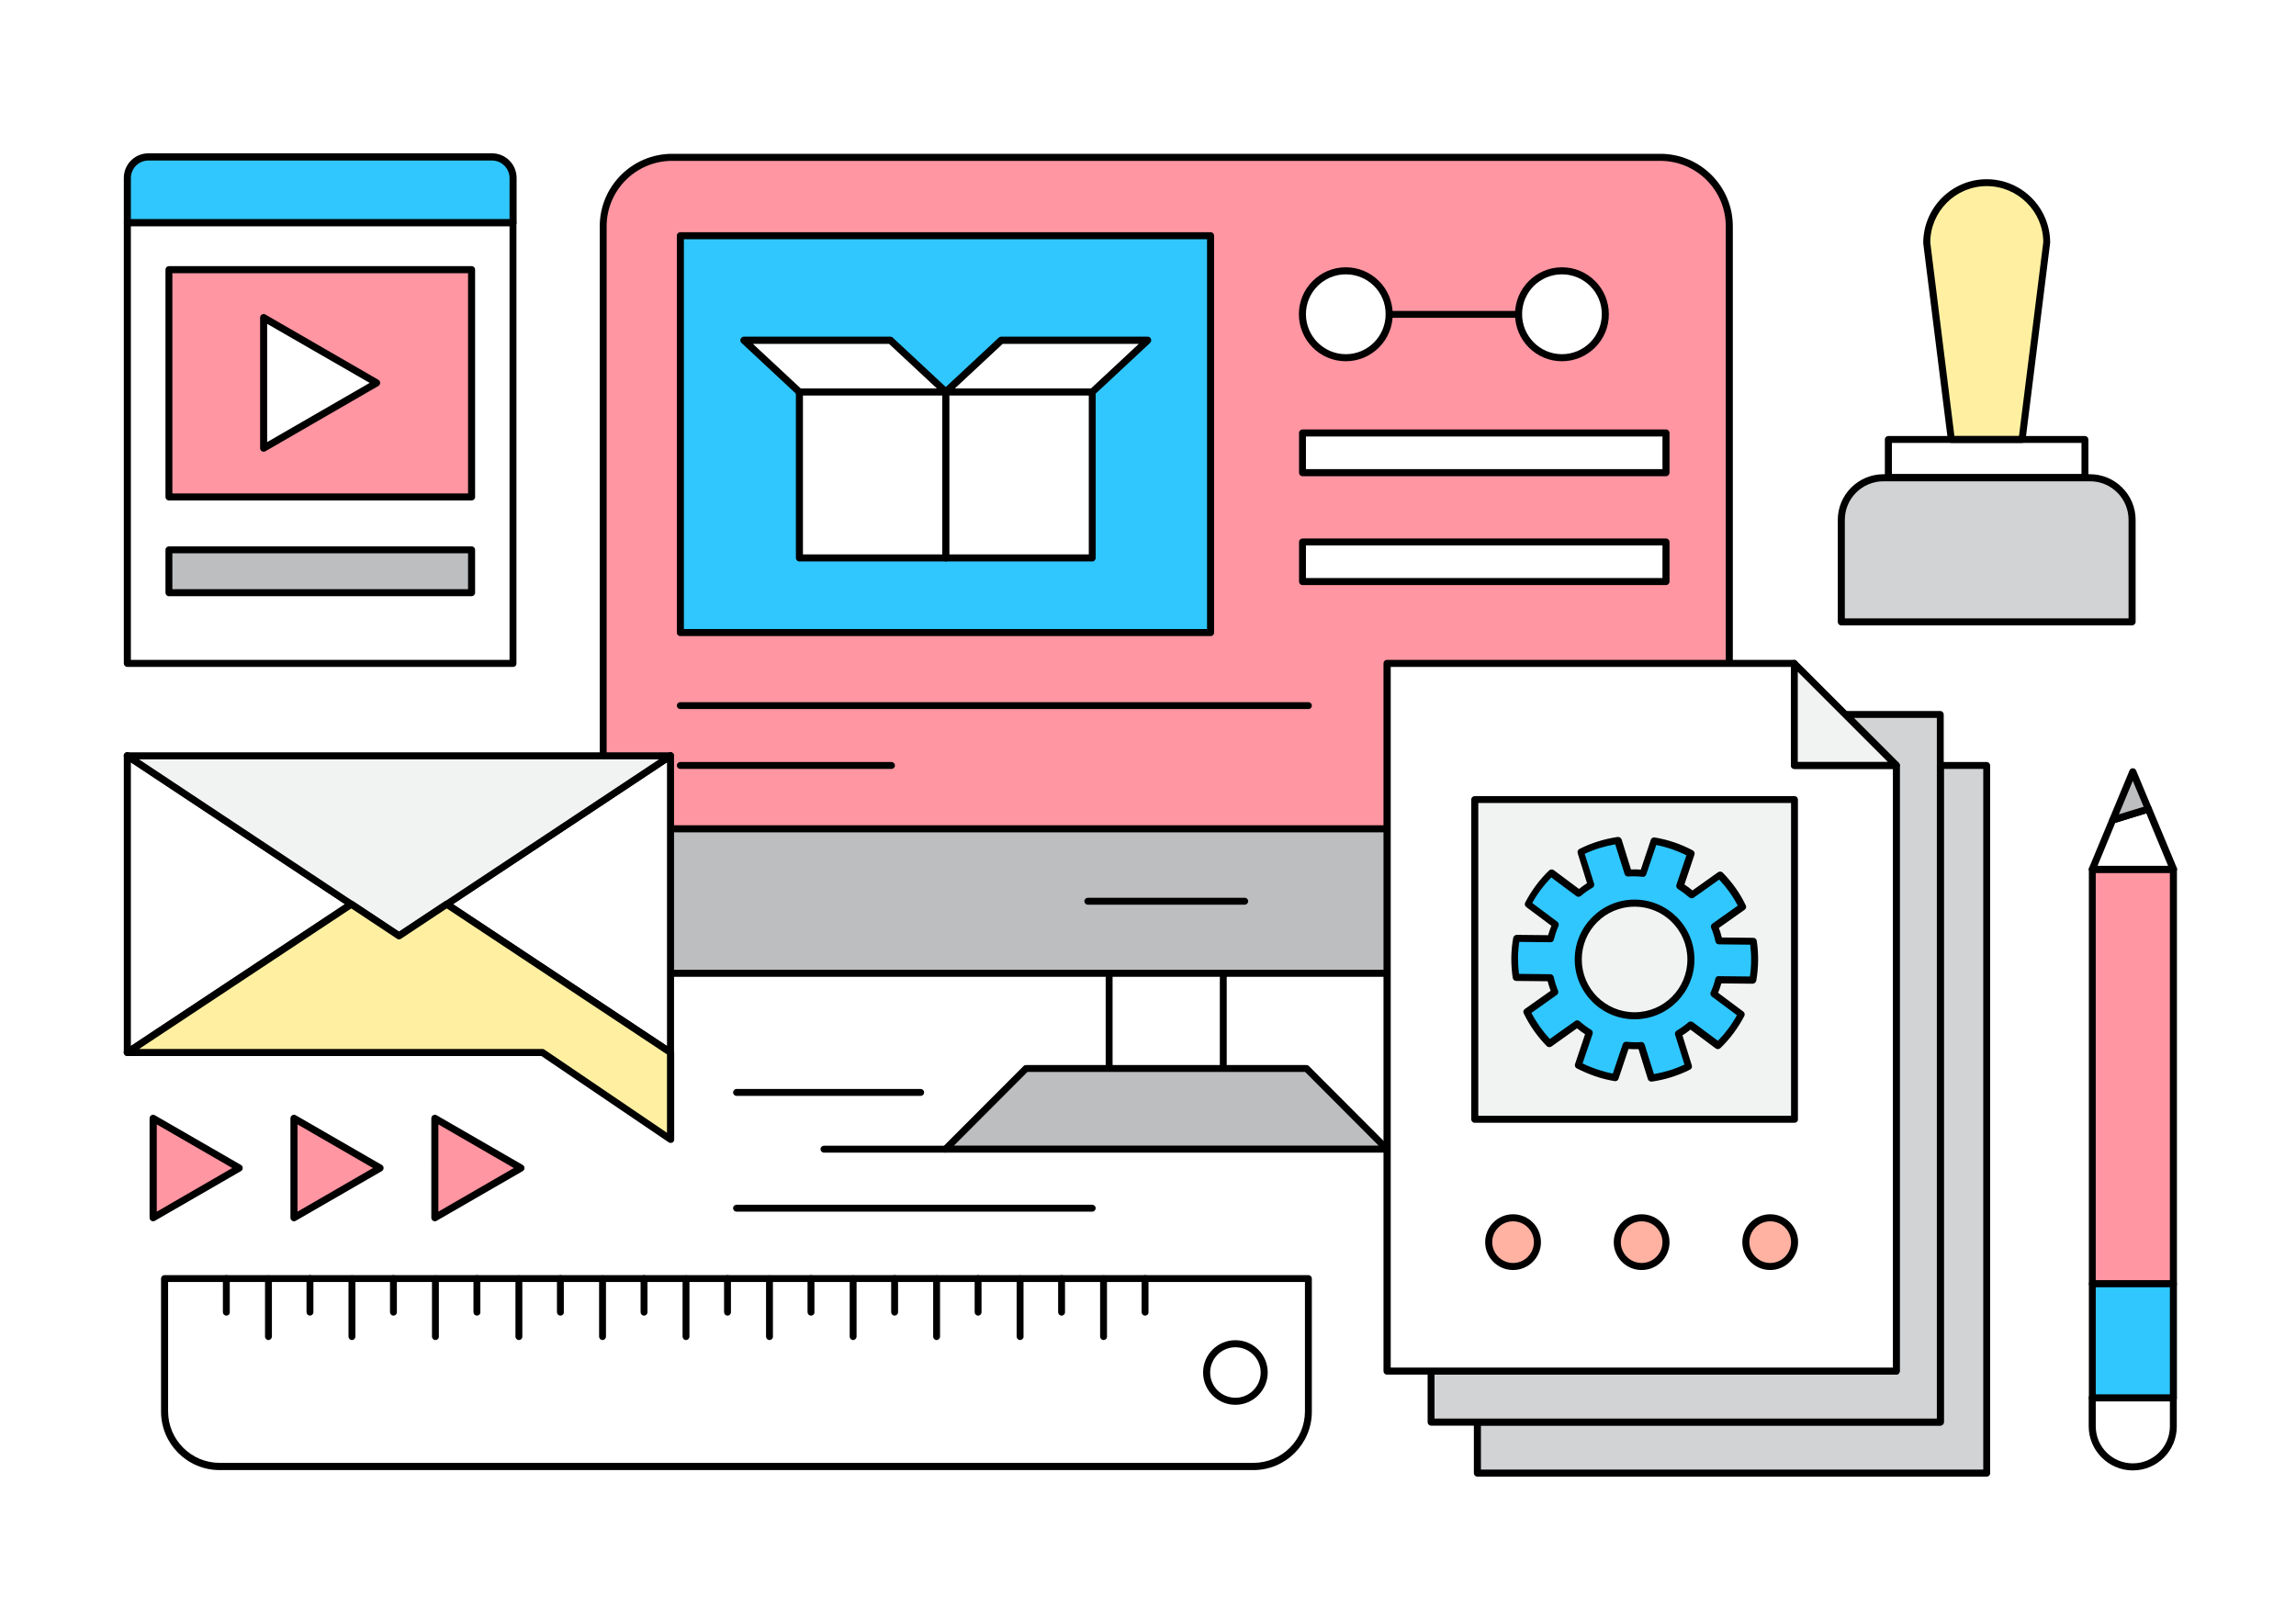 <?xml version="1.0" encoding="utf-8"?>
<!-- Generator: Adobe Illustrator 16.0.0, SVG Export Plug-In . SVG Version: 6.00 Build 0)  -->
<!DOCTYPE svg PUBLIC "-//W3C//DTD SVG 1.1//EN" "http://www.w3.org/Graphics/SVG/1.1/DTD/svg11.dtd">
<svg version="1.1" id="Layer_1" xmlns="http://www.w3.org/2000/svg" xmlns:xlink="http://www.w3.org/1999/xlink" x="0px" y="0px"
	 width="1400px" height="980px" viewBox="0 0 1400 980" enable-background="new 0 0 1400 980" xml:space="preserve">
<g>
	<g>
		<g>
			<rect fill="#FFFFFF" width="1400" height="980"/>
		</g>
	</g>
	<g>
		<path fill="#FF96A2" d="M1054.5,138c0-23.3-18.8-42.1-42.1-42.1H409.8c-23.2,0-42.1,18.8-42.1,42.1v367.5h686.7V138z"/>
		<path d="M1054.5,507.6H367.8c-1.2,0-2.1-1-2.1-2.1V138c0-24.4,19.8-44.2,44.2-44.2h602.5c24.4,0,44.2,19.8,44.2,44.2v367.5
			C1056.6,506.7,1055.6,507.6,1054.5,507.6z M369.9,503.3h682.4V138c0-22-17.9-39.9-39.9-39.9H409.8c-22,0-39.9,17.9-39.9,39.9
			V503.3z"/>
	</g>
	<g>
		<path fill="#BCBEC0" d="M367.8,505.5v46c0,23.2,18.8,42.1,42.1,42.1h602.5c23.2,0,42.1-18.8,42.1-42.1v-46H367.8z"/>
		<path d="M1012.4,595.7H409.8c-24.4,0-44.2-19.8-44.2-44.2v-46c0-1.2,1-2.1,2.1-2.1h686.7c1.2,0,2.1,1,2.1,2.1v46
			C1056.6,575.9,1036.8,595.7,1012.4,595.7z M369.9,507.6v43.9c0,22,17.9,39.9,39.9,39.9h602.5c22,0,39.9-17.9,39.9-39.9v-43.9
			H369.9z"/>
	</g>
	<g>
		<line fill="#FFB871" x1="676.3" y1="593.6" x2="676.3" y2="651.5"/>
		<path d="M676.3,653.6c-1.2,0-2.1-1-2.1-2.1v-57.9c0-1.2,1-2.1,2.1-2.1s2.1,1,2.1,2.1v57.9C678.5,652.6,677.5,653.6,676.3,653.6z"
			/>
	</g>
	<g>
		<line fill="#FFB871" x1="745.9" y1="593.6" x2="745.9" y2="651.5"/>
		<path d="M745.9,653.6c-1.2,0-2.1-1-2.1-2.1v-57.9c0-1.2,1-2.1,2.1-2.1c1.2,0,2.1,1,2.1,2.1v57.9
			C748.1,652.6,747.1,653.6,745.9,653.6z"/>
	</g>
	<g>
		<polygon fill="#BCBEC0" points="796.6,651.5 711.1,651.5 625.6,651.5 576.5,700.7 711.1,700.7 845.7,700.7 		"/>
		<path d="M845.7,702.9H576.5c-0.9,0-1.7-0.5-2-1.3c-0.3-0.8-0.2-1.7,0.5-2.3l49.1-49.2c0.4-0.4,1-0.6,1.5-0.6h171
			c0.6,0,1.1,0.2,1.5,0.6l49.1,49.2c0.6,0.6,0.8,1.5,0.5,2.3C847.4,702.3,846.6,702.9,845.7,702.9z M581.7,698.6h258.9l-44.8-44.9
			H626.5L581.7,698.6z"/>
	</g>
	<g>
		<line fill="#FFB871" x1="663.2" y1="549.5" x2="759" y2="549.5"/>
		<path d="M759,551.7h-95.7c-1.2,0-2.1-1-2.1-2.1c0-1.2,1-2.1,2.1-2.1H759c1.2,0,2.1,1,2.1,2.1C761.1,550.7,760.1,551.7,759,551.7z"
			/>
	</g>
	<g>
		<polygon fill="#D1D3D4" points="1183.1,466.8 1183.1,867.3 900.8,867.3 900.8,898.4 1211.4,898.4 1211.4,466.8 		"/>
		<path d="M1211.4,900.5H900.8c-1.2,0-2.1-1-2.1-2.1v-31.1c0-1.2,1-2.1,2.1-2.1H1181V466.8c0-1.2,1-2.1,2.1-2.1h28.3
			c1.2,0,2.1,1,2.1,2.1v431.6C1213.5,899.6,1212.6,900.5,1211.4,900.5z M903,896.2h306.3V468.9h-24v398.3c0,1.2-1,2.1-2.1,2.1H903
			V896.2z"/>
	</g>
	<g>
		<polygon fill="#D1D3D4" points="1125.2,435.7 1156.3,466.8 1156.3,836.1 900.8,836.1 872.6,836.1 872.6,867.3 900.8,867.3 
			1183.1,867.3 1183.1,466.8 1183.1,435.7 		"/>
		<path d="M1183.1,869.4H872.6c-1.2,0-2.1-1-2.1-2.1v-31.1c0-1.2,1-2.1,2.1-2.1h281.6V467.7l-30.5-30.5c-0.6-0.6-0.8-1.5-0.5-2.3
			c0.3-0.8,1.1-1.3,2-1.3h57.9c1.2,0,2.1,1,2.1,2.1v431.6C1185.3,868.4,1184.3,869.4,1183.1,869.4z M874.7,865.1H1181V437.8h-50.6
			l27.4,27.4c0.4,0.4,0.6,0.9,0.6,1.5v369.4c0,1.2-1,2.1-2.1,2.1H874.7V865.1z"/>
	</g>
	<g>
		<polygon fill="#FFFFFF" points="1094.1,466.8 1094.1,435.7 1094.1,404.5 845.7,404.5 845.7,836.1 872.6,836.1 900.8,836.1 
			1156.3,836.1 1156.3,466.8 		"/>
		<path d="M1156.3,838.3H845.7c-1.2,0-2.1-1-2.1-2.1V404.5c0-1.2,1-2.1,2.1-2.1h248.3c1.2,0,2.1,1,2.1,2.1v60.1h60.1
			c1.2,0,2.1,1,2.1,2.1v369.4C1158.4,837.3,1157.5,838.3,1156.3,838.3z M847.9,834h306.3V468.9h-60.1c-1.2,0-2.1-1-2.1-2.1v-60.1
			h-244V834z"/>
	</g>
	<g>
		<polygon fill="#F1F2F2" points="1125.2,435.7 1094.1,404.5 1094.1,435.7 1094.1,466.8 1156.3,466.8 		"/>
		<path d="M1156.3,468.9h-62.2c-1.2,0-2.1-1-2.1-2.1v-62.2c0-0.9,0.5-1.7,1.3-2c0.8-0.3,1.7-0.1,2.3,0.5l62.2,62.2
			c0.6,0.6,0.8,1.5,0.5,2.3C1157.9,468.4,1157.1,468.9,1156.3,468.9z M1096.2,464.6h54.9l-54.9-54.9V464.6z"/>
	</g>
	<g>
		<rect x="414.8" y="143.7" fill="#30C7FF" width="323.4" height="242.1"/>
		<path d="M738.2,387.9H414.8c-1.2,0-2.1-1-2.1-2.1V143.7c0-1.2,1-2.1,2.1-2.1h323.4c1.2,0,2.1,1,2.1,2.1v242.1
			C740.3,387,739.4,387.9,738.2,387.9z M417,383.6H736V145.9H417V383.6z"/>
	</g>
	<g>
		<g>
			<path d="M764.3,896.5H133.9c-19.7,0-35.7-16-35.7-35.7v-81.1c0-1.2,1-2.1,2.1-2.1h697.5c1.2,0,2.1,1,2.1,2.1v81.1
				C800,880.4,784,896.5,764.3,896.5z M102.5,781.8v78.9c0,17.3,14.1,31.4,31.4,31.4h630.4c17.3,0,31.4-14.1,31.4-31.4v-78.9H102.5z
				"/>
		</g>
		<g>
			<path d="M753.3,856.7c-10.9,0-19.7-8.8-19.7-19.7c0-10.9,8.8-19.7,19.7-19.7c10.9,0,19.7,8.8,19.7,19.7
				C773,847.8,764.1,856.7,753.3,856.7z M753.3,821.6c-8.5,0-15.4,6.9-15.4,15.4c0,8.5,6.9,15.4,15.4,15.4c8.5,0,15.4-6.9,15.4-15.4
				C768.7,828.5,761.8,821.6,753.3,821.6z"/>
		</g>
		<g>
			<path d="M138,802.3c-1.2,0-2.1-1-2.1-2.1v-20.5c0-1.2,1-2.1,2.1-2.1c1.2,0,2.1,1,2.1,2.1v20.5C140.2,801.4,139.2,802.3,138,802.3
				z"/>
		</g>
		<g>
			<path d="M163.7,817.2c-1.2,0-2.1-1-2.1-2.1v-35.3c0-1.2,1-2.1,2.1-2.1s2.1,1,2.1,2.1V815C165.8,816.2,164.8,817.2,163.7,817.2z"
				/>
		</g>
		<g>
			<path d="M189,802.3c-1.2,0-2.1-1-2.1-2.1v-20.5c0-1.2,1-2.1,2.1-2.1c1.2,0,2.1,1,2.1,2.1v20.5C191.1,801.4,190.1,802.3,189,802.3
				z"/>
		</g>
		<g>
			<path d="M214.6,817.2c-1.2,0-2.1-1-2.1-2.1v-35.3c0-1.2,1-2.1,2.1-2.1c1.2,0,2.1,1,2.1,2.1V815
				C216.7,816.2,215.8,817.2,214.6,817.2z"/>
		</g>
		<g>
			<path d="M239.9,802.3c-1.2,0-2.1-1-2.1-2.1v-20.5c0-1.2,1-2.1,2.1-2.1c1.2,0,2.1,1,2.1,2.1v20.5
				C242,801.4,241.1,802.3,239.9,802.3z"/>
		</g>
		<g>
			<path d="M265.5,817.2c-1.2,0-2.1-1-2.1-2.1v-35.3c0-1.2,1-2.1,2.1-2.1c1.2,0,2.1,1,2.1,2.1V815
				C267.7,816.2,266.7,817.2,265.5,817.2z"/>
		</g>
		<g>
			<path d="M290.8,802.3c-1.2,0-2.1-1-2.1-2.1v-20.5c0-1.2,1-2.1,2.1-2.1c1.2,0,2.1,1,2.1,2.1v20.5C293,801.4,292,802.3,290.8,802.3
				z"/>
		</g>
		<g>
			<path d="M316.4,817.2c-1.2,0-2.1-1-2.1-2.1v-35.3c0-1.2,1-2.1,2.1-2.1s2.1,1,2.1,2.1V815C318.6,816.2,317.6,817.2,316.4,817.2z"
				/>
		</g>
		<g>
			<path d="M341.7,802.3c-1.2,0-2.1-1-2.1-2.1v-20.5c0-1.2,1-2.1,2.1-2.1s2.1,1,2.1,2.1v20.5C343.9,801.4,342.9,802.3,341.7,802.3z"
				/>
		</g>
		<g>
			<path d="M367.4,817.2c-1.2,0-2.1-1-2.1-2.1v-35.3c0-1.2,1-2.1,2.1-2.1s2.1,1,2.1,2.1V815C369.5,816.2,368.6,817.2,367.4,817.2z"
				/>
		</g>
		<g>
			<path d="M392.7,802.3c-1.2,0-2.1-1-2.1-2.1v-20.5c0-1.2,1-2.1,2.1-2.1c1.2,0,2.1,1,2.1,2.1v20.5
				C394.8,801.4,393.9,802.3,392.7,802.3z"/>
		</g>
		<g>
			<path d="M418.3,817.2c-1.2,0-2.1-1-2.1-2.1v-35.3c0-1.2,1-2.1,2.1-2.1c1.2,0,2.1,1,2.1,2.1V815
				C420.4,816.2,419.5,817.2,418.3,817.2z"/>
		</g>
		<g>
			<path d="M443.6,802.3c-1.2,0-2.1-1-2.1-2.1v-20.5c0-1.2,1-2.1,2.1-2.1c1.2,0,2.1,1,2.1,2.1v20.5
				C445.7,801.4,444.8,802.3,443.6,802.3z"/>
		</g>
		<g>
			<path d="M469.2,817.2c-1.2,0-2.1-1-2.1-2.1v-35.3c0-1.2,1-2.1,2.1-2.1c1.2,0,2.1,1,2.1,2.1V815
				C471.4,816.2,470.4,817.2,469.2,817.2z"/>
		</g>
		<g>
			<path d="M494.5,802.3c-1.2,0-2.1-1-2.1-2.1v-20.5c0-1.2,1-2.1,2.1-2.1c1.2,0,2.1,1,2.1,2.1v20.5
				C496.7,801.4,495.7,802.3,494.5,802.3z"/>
		</g>
		<g>
			<path d="M520.2,817.2c-1.2,0-2.1-1-2.1-2.1v-35.3c0-1.2,1-2.1,2.1-2.1c1.2,0,2.1,1,2.1,2.1V815
				C522.3,816.2,521.3,817.2,520.2,817.2z"/>
		</g>
		<g>
			<path d="M545.5,802.3c-1.2,0-2.1-1-2.1-2.1v-20.5c0-1.2,1-2.1,2.1-2.1s2.1,1,2.1,2.1v20.5C547.6,801.4,546.6,802.3,545.5,802.3z"
				/>
		</g>
		<g>
			<path d="M571.1,817.2c-1.2,0-2.1-1-2.1-2.1v-35.3c0-1.2,1-2.1,2.1-2.1c1.2,0,2.1,1,2.1,2.1V815
				C573.2,816.2,572.3,817.2,571.1,817.2z"/>
		</g>
		<g>
			<path d="M596.4,802.3c-1.2,0-2.1-1-2.1-2.1v-20.5c0-1.2,1-2.1,2.1-2.1c1.2,0,2.1,1,2.1,2.1v20.5
				C598.5,801.4,597.6,802.3,596.4,802.3z"/>
		</g>
		<g>
			<path d="M622,817.2c-1.2,0-2.1-1-2.1-2.1v-35.3c0-1.2,1-2.1,2.1-2.1s2.1,1,2.1,2.1V815C624.2,816.2,623.2,817.2,622,817.2z"/>
		</g>
		<g>
			<path d="M647.3,802.3c-1.2,0-2.1-1-2.1-2.1v-20.5c0-1.2,1-2.1,2.1-2.1c1.2,0,2.1,1,2.1,2.1v20.5
				C649.4,801.4,648.5,802.3,647.3,802.3z"/>
		</g>
		<g>
			<path d="M672.9,817.2c-1.2,0-2.1-1-2.1-2.1v-35.3c0-1.2,1-2.1,2.1-2.1c1.2,0,2.1,1,2.1,2.1V815
				C675.1,816.2,674.1,817.2,672.9,817.2z"/>
		</g>
		<g>
			<path d="M698.2,802.3c-1.2,0-2.1-1-2.1-2.1v-20.5c0-1.2,1-2.1,2.1-2.1c1.2,0,2.1,1,2.1,2.1v20.5
				C700.4,801.4,699.4,802.3,698.2,802.3z"/>
		</g>
	</g>
	<g>
		<g>
			<rect x="1151.4" y="267.9" fill="#FFFFFF" width="119.9" height="23.3"/>
			<path d="M1271.3,293.4h-119.9c-1.2,0-2.1-1-2.1-2.1v-23.3c0-1.2,1-2.1,2.1-2.1h119.9c1.2,0,2.1,1,2.1,2.1v23.3
				C1273.5,292.5,1272.5,293.4,1271.3,293.4z M1153.6,289.1h115.6v-19h-115.6V289.1z"/>
		</g>
		<g>
			<path fill="#FFF0A1" d="M1233,267.9l15-119.9c0-20.2-16.4-36.6-36.6-36.6s-36.6,16.4-36.6,36.6l15,119.9H1233z"/>
			<path d="M1233,270.1h-43.2c-1.1,0-2-0.8-2.1-1.9l-15-119.9c0-21.6,17.4-39,38.7-39c21.4,0,38.7,17.4,38.7,38.7l-15,120.2
				C1235,269.3,1234.1,270.1,1233,270.1z M1191.7,265.8h39.4l14.8-118.1c0-18.7-15.5-34.2-34.5-34.2c-19,0-34.4,15.5-34.4,34.4
				L1191.7,265.8z"/>
		</g>
		<g>
			<path fill="#D1D3D4" d="M1300,379.2v-62.3c0-14.2-11.5-25.6-25.6-25.6h-126c-14.2,0-25.6,11.5-25.6,25.6v62.3H1300z"/>
			<path d="M1300,381.4h-177.3c-1.2,0-2.1-1-2.1-2.1v-62.3c0-15.3,12.5-27.8,27.8-27.8h126c15.3,0,27.8,12.5,27.8,27.8v62.3
				C1302.2,380.4,1301.2,381.4,1300,381.4z M1124.9,377.1h173v-60.1c0-13-10.5-23.5-23.5-23.5h-126c-12.9,0-23.5,10.5-23.5,23.5
				V377.1z"/>
		</g>
	</g>
	<g>
		<rect x="899.2" y="487.6" fill="#F1F2F2" width="195" height="195"/>
		<path d="M1094.2,684.7h-195c-1.2,0-2.1-1-2.1-2.1v-195c0-1.2,1-2.1,2.1-2.1h195c1.2,0,2.1,1,2.1,2.1v195
			C1096.4,683.8,1095.4,684.7,1094.2,684.7z M901.4,680.4h190.7V489.7H901.4V680.4z"/>
	</g>
	<g>
		<path fill="#FFB2A2" d="M937.5,757.5c0,8.2-6.7,14.9-14.9,14.9s-14.9-6.7-14.9-14.9c0-8.2,6.7-14.9,14.9-14.9
			S937.5,749.3,937.5,757.5z"/>
		<path d="M922.6,774.5c-9.4,0-17-7.6-17-17s7.6-17,17-17c9.4,0,17,7.6,17,17S932,774.5,922.6,774.5z M922.6,744.8
			c-7,0-12.7,5.7-12.7,12.7c0,7,5.7,12.7,12.7,12.7c7,0,12.7-5.7,12.7-12.7C935.3,750.5,929.6,744.8,922.6,744.8z"/>
	</g>
	<g>
		<path fill="#FFB2A2" d="M1015.9,757.5c0,8.2-6.7,14.9-14.9,14.9c-8.2,0-14.9-6.7-14.9-14.9c0-8.2,6.7-14.9,14.9-14.9
			C1009.2,742.6,1015.9,749.3,1015.9,757.5z"/>
		<path d="M1001,774.5c-9.4,0-17-7.6-17-17s7.6-17,17-17c9.4,0,17,7.6,17,17S1010.4,774.5,1001,774.5z M1001,744.8
			c-7,0-12.7,5.7-12.7,12.7c0,7,5.7,12.7,12.7,12.7c7,0,12.7-5.7,12.7-12.7C1013.7,750.5,1008,744.8,1001,744.8z"/>
	</g>
	<g>
		<path fill="#FFB2A2" d="M1094.2,757.5c0,8.2-6.7,14.9-14.9,14.9s-14.9-6.7-14.9-14.9c0-8.2,6.7-14.9,14.9-14.9
			S1094.2,749.3,1094.2,757.5z"/>
		<path d="M1079.4,774.5c-9.4,0-17-7.6-17-17s7.6-17,17-17c9.4,0,17,7.6,17,17S1088.7,774.5,1079.4,774.5z M1079.4,744.8
			c-7,0-12.7,5.7-12.7,12.7c0,7,5.7,12.7,12.7,12.7c7,0,12.7-5.7,12.7-12.7C1092.1,750.5,1086.4,744.8,1079.4,744.8z"/>
	</g>
	<g>
		<path fill="#30C7FF" d="M1047.9,597.5l20.9,0.2c1.4-8,1.4-16,0.3-23.7l-20.9-0.3c-0.7-3-1.5-5.9-2.7-8.7l17-12.1
			c-3.5-7.1-8.1-13.7-13.7-19.4l-17,12.1c-2.3-2-4.7-3.8-7.3-5.4l6.7-19.8c-3.5-1.8-7.1-3.4-10.9-4.7c-3.8-1.3-7.7-2.2-11.6-2.9
			l-6.7,19.8c-3.1-0.3-6.1-0.4-9.1-0.2l-6.2-19.9c-7.9,1.1-15.6,3.5-22.7,7.1l6.2,19.9c-2.6,1.5-5.1,3.3-7.4,5.3L946,532.5
			c-5.6,5.4-10.5,11.8-14.2,19l16.8,12.5c-0.6,1.4-1.2,2.8-1.7,4.2c-0.5,1.5-0.9,2.9-1.2,4.4l-20.9-0.2c-1.4,8-1.5,16-0.3,23.8
			l20.9,0.2c0.6,3,1.5,5.9,2.7,8.7l-17,12.1c3.5,7.1,8.1,13.7,13.7,19.4l17-12.1c2.2,2,4.7,3.8,7.3,5.4l-6.7,19.8
			c3.5,1.8,7.1,3.4,10.9,4.7c3.8,1.3,7.7,2.2,11.6,2.9l6.7-19.8c3.1,0.3,6.1,0.4,9.1,0.2l6.2,19.9c7.9-1.1,15.6-3.5,22.7-7.1
			l-6.2-19.9c2.6-1.5,5.1-3.3,7.4-5.3l16.8,12.5c5.6-5.4,10.5-11.8,14.2-19l-16.8-12.5c0.6-1.4,1.2-2.8,1.7-4.2
			C1047.1,600.5,1047.5,599,1047.9,597.5z M996.7,619.4c-19,0-34.4-15.4-34.4-34.3c0-19,15.4-34.3,34.4-34.3
			c19,0,34.4,15.4,34.4,34.3C1031.1,604,1015.7,619.4,996.7,619.4z"/>
		<path d="M1006.9,659.6c-0.9,0-1.8-0.6-2.1-1.5l-5.7-18.3c-2,0.1-4,0-6.1-0.1l-6.1,18.2c-0.3,1-1.3,1.6-2.4,1.4
			c-4.1-0.7-8.2-1.7-11.9-3c-3.7-1.3-7.5-2.9-11.2-4.8c-0.9-0.5-1.4-1.6-1-2.6l6.1-18.2c-1.7-1.1-3.4-2.3-4.9-3.6L946,638.2
			c-0.9,0.6-2,0.5-2.8-0.2c-5.8-5.9-10.5-12.6-14.1-20c-0.5-0.9-0.2-2.1,0.7-2.7l15.7-11.1c-0.7-1.9-1.3-3.8-1.8-5.8l-19.2-0.2
			c-1.1,0-1.9-0.8-2.1-1.8c-1.2-8.2-1.2-16.4,0.3-24.5c0.2-1,1.1-1.8,2.1-1.8c0,0,0,0,0,0l19.2,0.2c0.3-1,0.5-1.9,0.9-2.9
			c0.3-1,0.7-1.9,1.1-2.8l-15.4-11.5c-0.8-0.6-1.1-1.8-0.6-2.7c3.8-7.3,8.7-13.9,14.6-19.6c0.8-0.7,1.9-0.8,2.8-0.2l15.4,11.5
			c1.6-1.3,3.2-2.4,4.9-3.5l-5.7-18.3c-0.3-1,0.1-2.1,1.1-2.6c7.3-3.7,15.2-6.1,23.3-7.3c1-0.1,2,0.5,2.4,1.5l5.7,18.3
			c2-0.1,4,0,6,0.1l6.1-18.2c0.3-1,1.4-1.6,2.4-1.4c4.1,0.7,8.1,1.7,11.9,3c3.8,1.3,7.6,2.9,11.3,4.9c0.9,0.5,1.4,1.6,1,2.6
			l-6.1,18.2c1.7,1.1,3.4,2.3,4.9,3.6l15.6-11.1c0.9-0.6,2-0.5,2.8,0.2c5.8,5.9,10.6,12.6,14.1,20c0.5,0.9,0.2,2.1-0.7,2.7
			l-15.7,11.1c0.7,1.8,1.3,3.8,1.8,5.8l19.2,0.2c1.1,0,1.9,0.8,2.1,1.8c1.2,8.1,1.1,16.3-0.3,24.4c-0.2,1-1.1,1.7-2.1,1.8l-19.2-0.2
			c-0.3,1-0.6,1.9-0.9,2.9c-0.3,1-0.7,1.9-1.1,2.8l15.4,11.5c0.8,0.6,1.1,1.8,0.6,2.7c-3.8,7.3-8.7,13.9-14.6,19.6
			c-0.8,0.7-1.9,0.8-2.8,0.2l-15.4-11.5c-1.6,1.3-3.2,2.4-4.9,3.5l5.7,18.3c0.3,1-0.1,2.1-1.1,2.6c-7.3,3.7-15.2,6.1-23.3,7.3
			C1007.1,659.6,1007,659.6,1006.9,659.6z M1000.7,635.4c0.9,0,1.8,0.6,2.1,1.5l5.7,18.1c6.4-1.1,12.7-3,18.6-5.8l-5.7-18.2
			c-0.3-0.9,0.1-2,1-2.5c2.5-1.5,4.9-3.2,7.1-5.1c0.8-0.6,1.9-0.7,2.7-0.1l15.3,11.4c4.6-4.7,8.5-9.9,11.6-15.6l-15.3-11.4
			c-0.8-0.6-1.1-1.7-0.7-2.6c0.6-1.3,1.1-2.7,1.6-4c0.5-1.4,0.9-2.8,1.2-4.2c0.2-1,1.2-1.8,2.1-1.6l19,0.2c1-6.5,1-13,0.2-19.4
			l-19.1-0.2c-1,0-1.9-0.7-2.1-1.7c-0.6-2.9-1.5-5.7-2.6-8.3c-0.4-0.9-0.1-2,0.7-2.6l15.5-11c-3-5.8-6.8-11.1-11.3-15.9l-15.5,11
			c-0.8,0.6-1.9,0.5-2.7-0.1c-2.1-1.8-4.5-3.6-7-5.2c-0.8-0.5-1.2-1.6-0.9-2.5l6.1-18c-3-1.5-6-2.7-9-3.8c-3-1-6.2-1.9-9.4-2.5
			l-6.1,18c-0.3,0.9-1.2,1.6-2.3,1.4c-2.9-0.3-5.8-0.4-8.7-0.2c-1,0.1-1.9-0.5-2.2-1.5l-5.7-18.1c-6.4,1.1-12.7,3-18.6,5.8l5.7,18.2
			c0.3,1-0.1,2-1,2.5c-2.5,1.4-4.9,3.1-7.1,5c-0.8,0.6-1.9,0.7-2.7,0.1l-15.3-11.4c-4.6,4.7-8.5,9.9-11.6,15.6l15.3,11.4
			c0.8,0.6,1.1,1.7,0.7,2.6c-0.6,1.3-1.1,2.7-1.6,4.1c-0.5,1.4-0.8,2.8-1.2,4.2c-0.2,1-1.2,1.7-2.1,1.6l-19-0.2
			c-1,6.4-1,13-0.2,19.5l19.1,0.2c1,0,1.9,0.7,2.1,1.7c0.6,2.8,1.5,5.6,2.6,8.3c0.4,0.9,0.1,2-0.7,2.6l-15.5,11
			c3,5.8,6.8,11.1,11.2,15.9l15.5-11c0.8-0.6,1.9-0.5,2.7,0.2c2,1.8,4.4,3.6,7,5.2c0.9,0.5,1.2,1.6,0.9,2.5l-6.1,18
			c3,1.5,6,2.7,9,3.7c3,1,6.2,1.9,9.4,2.5l6.1-18c0.3-0.9,1.2-1.5,2.3-1.4c2.9,0.3,5.8,0.4,8.7,0.2
			C1000.6,635.4,1000.6,635.4,1000.7,635.4z M996.7,621.6c-20.1,0-36.5-16.4-36.5-36.5s16.4-36.5,36.5-36.5
			c20.1,0,36.5,16.4,36.5,36.5S1016.9,621.6,996.7,621.6z M996.7,552.9c-17.8,0-32.2,14.4-32.2,32.2s14.4,32.2,32.2,32.2
			c17.8,0,32.2-14.4,32.2-32.2S1014.5,552.9,996.7,552.9z"/>
	</g>
	<g>
		<g>
			<g>
				<rect x="1275.8" y="530.1" fill="#FF96A2" width="49.5" height="252.7"/>
				<path d="M1325.3,785h-49.5c-1.2,0-2.1-1-2.1-2.1V530.1c0-1.2,1-2.1,2.1-2.1h49.5c1.2,0,2.1,1,2.1,2.1v252.7
					C1327.4,784.1,1326.5,785,1325.3,785z M1277.9,780.7h45.2V532.3h-45.2V780.7z"/>
			</g>
			<g>
				<path fill="#FFFFFF" d="M1325.3,869.8v-17.4h-49.5v17.4c0,13.7,11.1,24.7,24.7,24.7C1314.2,894.5,1325.3,883.5,1325.3,869.8z"/>
				<path d="M1300.5,896.7c-14.8,0-26.9-12.1-26.9-26.9v-17.4c0-1.2,1-2.1,2.1-2.1h49.5c1.2,0,2.1,1,2.1,2.1v17.4
					C1327.4,884.6,1315.4,896.7,1300.5,896.7z M1277.9,854.6v15.2c0,12.5,10.1,22.6,22.6,22.6c12.5,0,22.6-10.1,22.6-22.6v-15.2
					H1277.9z"/>
			</g>
			<g>
				<rect x="1275.8" y="782.9" fill="#30C7FF" width="49.5" height="69.5"/>
				<path d="M1325.3,854.6h-49.5c-1.2,0-2.1-1-2.1-2.1v-69.5c0-1.2,1-2.1,2.1-2.1h49.5c1.2,0,2.1,1,2.1,2.1v69.5
					C1327.4,853.6,1326.5,854.6,1325.3,854.6z M1277.9,850.3h45.2V785h-45.2V850.3z"/>
			</g>
		</g>
		<g>
			<g>
				<polygon fill="#FFFFFF" points="1325.3,530.1 1310,493.4 1288.3,500.1 1275.8,530.1 				"/>
				<path d="M1325.3,532.3h-49.5c-0.7,0-1.4-0.4-1.8-1c-0.4-0.6-0.5-1.4-0.2-2l12.5-30.1c0.2-0.6,0.7-1,1.4-1.2l21.7-6.7
					c1.1-0.3,2.2,0.2,2.6,1.2l15.3,36.7c0.3,0.7,0.2,1.4-0.2,2C1326.7,531.9,1326,532.3,1325.3,532.3z M1279,528h43l-13.3-32
					l-18.9,5.8L1279,528z"/>
			</g>
			<g>
				<polygon fill="#BCBEC0" points="1300.5,470.6 1288.3,500.1 1310,493.4 				"/>
				<path d="M1288.3,502.2c-0.6,0-1.2-0.2-1.6-0.7c-0.6-0.6-0.7-1.5-0.4-2.3l12.2-29.4c0.3-0.8,1.1-1.3,2-1.3l0,0
					c0.9,0,1.6,0.5,2,1.3l9.5,22.8c0.2,0.6,0.2,1.2,0,1.7c-0.3,0.5-0.7,1-1.3,1.1l-21.7,6.7C1288.7,502.2,1288.5,502.2,1288.3,502.2
					z M1300.5,476.2l-8.5,20.4l15.1-4.6L1300.5,476.2z"/>
			</g>
		</g>
	</g>
	<g>
		<g>
			<polygon fill="#FFFFFF" points="542.9,207.5 453.6,207.5 487.5,239 576.7,239 			"/>
			<path d="M576.7,241.2h-89.3c-0.5,0-1.1-0.2-1.5-0.6l-33.8-31.5c-0.6-0.6-0.9-1.5-0.5-2.4c0.3-0.8,1.1-1.4,2-1.4h89.3
				c0.5,0,1.1,0.2,1.5,0.6l33.8,31.5c0.6,0.6,0.9,1.5,0.5,2.4C578.4,240.6,577.6,241.2,576.7,241.2z M488.3,236.9h83l-29.2-27.2h-83
				L488.3,236.9z"/>
		</g>
		<g>
			<polygon fill="#FFFFFF" points="610.5,207.5 576.7,239 666,239 699.8,207.5 			"/>
			<path d="M666,241.2h-89.3c-0.9,0-1.7-0.5-2-1.4c-0.3-0.8-0.1-1.8,0.5-2.4l33.8-31.5c0.4-0.4,0.9-0.6,1.5-0.6h89.3
				c0.9,0,1.7,0.5,2,1.4c0.3,0.8,0.1,1.8-0.5,2.4l-33.8,31.5C667.1,240.9,666.5,241.2,666,241.2z M582.2,236.9h83l29.2-27.2h-83
				L582.2,236.9z"/>
		</g>
		<g>
			<rect x="487.5" y="239" fill="#FFFFFF" width="89.3" height="101.2"/>
			<path d="M576.7,342.4h-89.3c-1.2,0-2.1-1-2.1-2.1V239c0-1.2,1-2.1,2.1-2.1h89.3c1.2,0,2.1,1,2.1,2.1v101.2
				C578.9,341.4,577.9,342.4,576.7,342.4z M489.6,338.1h85v-96.9h-85V338.1z"/>
		</g>
		<g>
			<rect x="576.7" y="239" fill="#FFFFFF" width="89.3" height="101.2"/>
			<path d="M666,342.4h-89.3c-1.2,0-2.1-1-2.1-2.1V239c0-1.2,1-2.1,2.1-2.1H666c1.2,0,2.1,1,2.1,2.1v101.2
				C668.1,341.4,667.2,342.4,666,342.4z M578.9,338.1h85v-96.9h-85V338.1z"/>
		</g>
	</g>
	<g>
		<path fill="#FFFFFF" d="M847.1,191.6c0,14.6-11.9,26.5-26.5,26.5c-14.6,0-26.5-11.9-26.5-26.5c0-14.6,11.9-26.5,26.5-26.5
			C835.3,165.1,847.1,177,847.1,191.6z"/>
		<path d="M820.6,220.3c-15.8,0-28.6-12.9-28.6-28.7c0-15.8,12.9-28.6,28.6-28.6c15.8,0,28.6,12.8,28.6,28.6
			C849.3,207.4,836.4,220.3,820.6,220.3z M820.6,167.3c-13.4,0-24.3,10.9-24.3,24.3c0,13.4,10.9,24.4,24.3,24.4
			c13.4,0,24.3-10.9,24.3-24.4C845,178.2,834.1,167.3,820.6,167.3z"/>
	</g>
	<g>
		<path fill="#FFFFFF" d="M978.9,191.6c0,14.6-11.9,26.5-26.5,26.5c-14.6,0-26.5-11.9-26.5-26.5c0-14.6,11.9-26.5,26.5-26.5
			C967,165.1,978.9,177,978.9,191.6z"/>
		<path d="M952.4,220.3c-15.8,0-28.6-12.9-28.6-28.7c0-15.8,12.9-28.6,28.6-28.6c15.8,0,28.6,12.8,28.6,28.6
			C981.1,207.4,968.2,220.3,952.4,220.3z M952.4,167.3c-13.4,0-24.3,10.9-24.3,24.3c0,13.4,10.9,24.4,24.3,24.4
			c13.4,0,24.3-10.9,24.3-24.4C976.8,178.2,965.8,167.3,952.4,167.3z"/>
	</g>
	<g>
		<path d="M925.9,193.8h-78.8c-1.2,0-2.1-1-2.1-2.1c0-1.2,1-2.1,2.1-2.1h78.8c1.2,0,2.1,1,2.1,2.1
			C928.1,192.8,927.1,193.8,925.9,193.8z"/>
	</g>
	<g>
		<rect x="794.2" y="264" fill="#FFFFFF" width="221.7" height="24.2"/>
		<path d="M1015.9,290.4H794.2c-1.2,0-2.1-1-2.1-2.1V264c0-1.2,1-2.1,2.1-2.1h221.7c1.2,0,2.1,1,2.1,2.1v24.2
			C1018,289.4,1017.1,290.4,1015.9,290.4z M796.3,286.1h217.4v-19.9H796.3V286.1z"/>
	</g>
	<g>
		<rect x="794.2" y="330.4" fill="#FFFFFF" width="221.7" height="24.2"/>
		<path d="M1015.9,356.8H794.2c-1.2,0-2.1-1-2.1-2.1v-24.2c0-1.2,1-2.1,2.1-2.1h221.7c1.2,0,2.1,1,2.1,2.1v24.2
			C1018,355.8,1017.1,356.8,1015.9,356.8z M796.3,352.5h217.4v-19.9H796.3V352.5z"/>
	</g>
	<g>
		<path d="M797.8,432.4h-383c-1.2,0-2.1-1-2.1-2.1c0-1.2,1-2.1,2.1-2.1h383c1.2,0,2.1,1,2.1,2.1C800,431.4,799,432.4,797.8,432.4z"
			/>
	</g>
	<g>
		<path d="M543.6,468.9H414.8c-1.2,0-2.1-1-2.1-2.1c0-1.2,1-2.1,2.1-2.1h128.8c1.2,0,2.1,1,2.1,2.1
			C545.7,468,544.8,468.9,543.6,468.9z"/>
	</g>
	<g>
		<g>
			<polygon fill="#FFFFFF" points="297.2,534.9 408.9,460.9 408.9,534.9 408.9,559.4 408.9,641.9 284.4,559.4 272.4,551.4 			"/>
			<path d="M408.9,644c-0.4,0-0.8-0.1-1.2-0.4l-136.5-90.5c-0.6-0.4-1-1.1-1-1.8c0-0.7,0.4-1.4,1-1.8l136.5-90.5
				c0.7-0.4,1.5-0.5,2.2-0.1c0.7,0.4,1.1,1.1,1.1,1.9v181c0,0.8-0.4,1.5-1.1,1.9C409.6,644,409.2,644,408.9,644z M276.2,551.4
				l130.5,86.5v-173L276.2,551.4z"/>
		</g>
		<g>
			<polygon fill="#FFFFFF" points="190.9,536 214.2,551.4 190.9,566.8 77.6,641.9 77.6,460.9 			"/>
			<path d="M77.6,644c-0.3,0-0.7-0.1-1-0.3c-0.7-0.4-1.1-1.1-1.1-1.9v-181c0-0.8,0.4-1.5,1.1-1.9c0.7-0.4,1.5-0.3,2.2,0.1
				l136.5,90.5c0.6,0.4,1,1.1,1,1.8s-0.4,1.4-1,1.8L78.8,643.7C78.5,643.9,78,644,77.6,644z M79.8,464.9v173l130.5-86.5L79.8,464.9z
				"/>
		</g>
		<g>
			<polygon fill="#F1F2F2" points="408.9,460.9 297.2,534.9 272.4,551.4 260.3,559.4 243.3,570.7 226.2,559.4 214.2,551.4 
				190.9,536 77.6,460.9 			"/>
			<path d="M243.3,572.8c-0.4,0-0.8-0.1-1.2-0.4L76.4,462.7c-0.8-0.5-1.1-1.5-0.9-2.4c0.3-0.9,1.1-1.5,2.1-1.5h331.2
				c0.9,0,1.8,0.6,2.1,1.5c0.3,0.9-0.1,1.9-0.9,2.4L244.4,572.5C244.1,572.7,243.7,572.8,243.3,572.8z M84.8,463.1l158.5,105.1
				l158.5-105.1H84.8z"/>
		</g>
		<g>
			<polygon fill="#FFF0A1" points="190.9,566.8 214.2,551.4 226.2,559.4 243.3,570.7 260.3,559.4 272.4,551.4 284.4,559.4 
				408.9,641.9 408.9,694.9 330.8,641.9 215.3,641.9 190.9,641.9 77.6,641.9 			"/>
			<path d="M408.9,697c-0.4,0-0.8-0.1-1.2-0.4L330.1,644H77.6c-0.9,0-1.8-0.6-2.1-1.5c-0.3-0.9,0.1-1.9,0.9-2.4L213,549.6
				c0.7-0.5,1.7-0.5,2.4,0l27.9,18.5l27.9-18.5c0.7-0.5,1.7-0.5,2.4,0l136.5,90.5c0.6,0.4,1,1.1,1,1.8v53c0,0.8-0.4,1.5-1.1,1.9
				C409.6,696.9,409.2,697,408.9,697z M84.8,639.7h246c0.4,0,0.9,0.1,1.2,0.4l74.7,50.7V643L272.4,554l-27.9,18.5
				c-0.7,0.5-1.7,0.5-2.4,0L214.2,554L84.8,639.7z"/>
		</g>
	</g>
	<g>
		<path fill="#30C7FF" d="M312.9,108.5c0-7.1-5.8-12.9-12.9-12.9H90.5c-7.1,0-12.9,5.8-12.9,12.9v27.3h235.2V108.5z"/>
		<path d="M312.9,137.9H77.6c-1.2,0-2.1-1-2.1-2.1v-27.3c0-8.3,6.7-15,15-15H300c8.3,0,15,6.7,15,15v27.3
			C315,137,314.1,137.9,312.9,137.9z M79.8,133.7h230.9v-25.1c0-5.9-4.8-10.7-10.7-10.7H90.5c-5.9,0-10.7,4.8-10.7,10.7V133.7z"/>
	</g>
	<g>
		<path d="M312.9,406.7H77.6c-1.2,0-2.1-1-2.1-2.1V135.8c0-1.2,1-2.1,2.1-2.1h235.2c1.2,0,2.1,1,2.1,2.1v268.7
			C315,405.7,314.1,406.7,312.9,406.7z M79.8,402.4h230.9V137.9H79.8V402.4z"/>
	</g>
	<g>
		<rect x="103" y="164.4" fill="#FF96A2" width="184.6" height="138.6"/>
		<path d="M287.5,305.2H103c-1.2,0-2.1-1-2.1-2.1V164.4c0-1.2,1-2.1,2.1-2.1h184.6c1.2,0,2.1,1,2.1,2.1v138.6
			C289.7,304.3,288.7,305.2,287.5,305.2z M105.1,300.9h180.3V166.6H105.1V300.9z"/>
	</g>
	<g>
		<polygon fill="#FFFFFF" points="160.8,193.8 229.7,233.5 160.8,273.3 		"/>
		<path d="M160.8,275.5c-0.4,0-0.7-0.1-1.1-0.3c-0.7-0.4-1.1-1.1-1.1-1.9v-79.6c0-0.8,0.4-1.5,1.1-1.9c0.7-0.4,1.5-0.4,2.1,0
			l68.9,39.8c0.7,0.4,1.1,1.1,1.1,1.9c0,0.8-0.4,1.5-1.1,1.9l-68.9,39.8C161.5,275.4,161.2,275.5,160.8,275.5z M162.9,197.5v72.1
			l62.5-36.1L162.9,197.5z"/>
	</g>
	<g>
		<rect x="103" y="335.3" fill="#BCBEC0" width="184.6" height="26.2"/>
		<path d="M287.5,363.6H103c-1.2,0-2.1-1-2.1-2.1v-26.2c0-1.2,1-2.1,2.1-2.1h184.6c1.2,0,2.1,1,2.1,2.1v26.2
			C289.7,362.6,288.7,363.6,287.5,363.6z M105.1,359.3h180.3v-21.9H105.1V359.3z"/>
	</g>
	<g>
		<polygon fill="#FF96A2" points="93.4,682 145.9,712.3 93.4,742.6 		"/>
		<path d="M93.4,744.8c-0.4,0-0.7-0.1-1.1-0.3c-0.7-0.4-1.1-1.1-1.1-1.9V682c0-0.8,0.4-1.5,1.1-1.9c0.7-0.4,1.5-0.4,2.1,0l52.5,30.3
			c0.7,0.4,1.1,1.1,1.1,1.9c0,0.8-0.4,1.5-1.1,1.9l-52.5,30.3C94.1,744.7,93.8,744.8,93.4,744.8z M95.6,685.7v53.2l46-26.6
			L95.6,685.7z"/>
	</g>
	<g>
		<polygon fill="#FF96A2" points="179.3,682 231.8,712.3 179.3,742.6 		"/>
		<path d="M179.3,744.8c-0.4,0-0.7-0.1-1.1-0.3c-0.7-0.4-1.1-1.1-1.1-1.9V682c0-0.8,0.4-1.5,1.1-1.9c0.7-0.4,1.5-0.4,2.1,0
			l52.5,30.3c0.7,0.4,1.1,1.1,1.1,1.9c0,0.8-0.4,1.5-1.1,1.9l-52.5,30.3C180,744.7,179.6,744.8,179.3,744.8z M181.4,685.7v53.2
			l46-26.6L181.4,685.7z"/>
	</g>
	<g>
		<polygon fill="#FF96A2" points="265.2,682 317.6,712.3 265.2,742.6 		"/>
		<path d="M265.2,744.8c-0.4,0-0.7-0.1-1.1-0.3c-0.7-0.4-1.1-1.1-1.1-1.9V682c0-0.8,0.4-1.5,1.1-1.9c0.7-0.4,1.5-0.4,2.1,0
			l52.5,30.3c0.7,0.4,1.1,1.1,1.1,1.9c0,0.8-0.4,1.5-1.1,1.9l-52.5,30.3C265.9,744.7,265.5,744.8,265.2,744.8z M267.3,685.7v53.2
			l46-26.6L267.3,685.7z"/>
	</g>
	<g>
		<path d="M576.5,702.9h-74.1c-1.2,0-2.1-1-2.1-2.1c0-1.2,1-2.1,2.1-2.1h74.1c1.2,0,2.1,1,2.1,2.1
			C578.6,701.9,577.7,702.9,576.5,702.9z"/>
	</g>
	<g>
		<path d="M561.4,668.3H449.1c-1.2,0-2.1-1-2.1-2.1s1-2.1,2.1-2.1h112.3c1.2,0,2.1,1,2.1,2.1S562.6,668.3,561.4,668.3z"/>
	</g>
	<g>
		<path d="M666,738.9H449.1c-1.2,0-2.1-1-2.1-2.1c0-1.2,1-2.1,2.1-2.1H666c1.2,0,2.1,1,2.1,2.1C668.1,737.9,667.2,738.9,666,738.9z"
			/>
	</g>
</g>
</svg>
